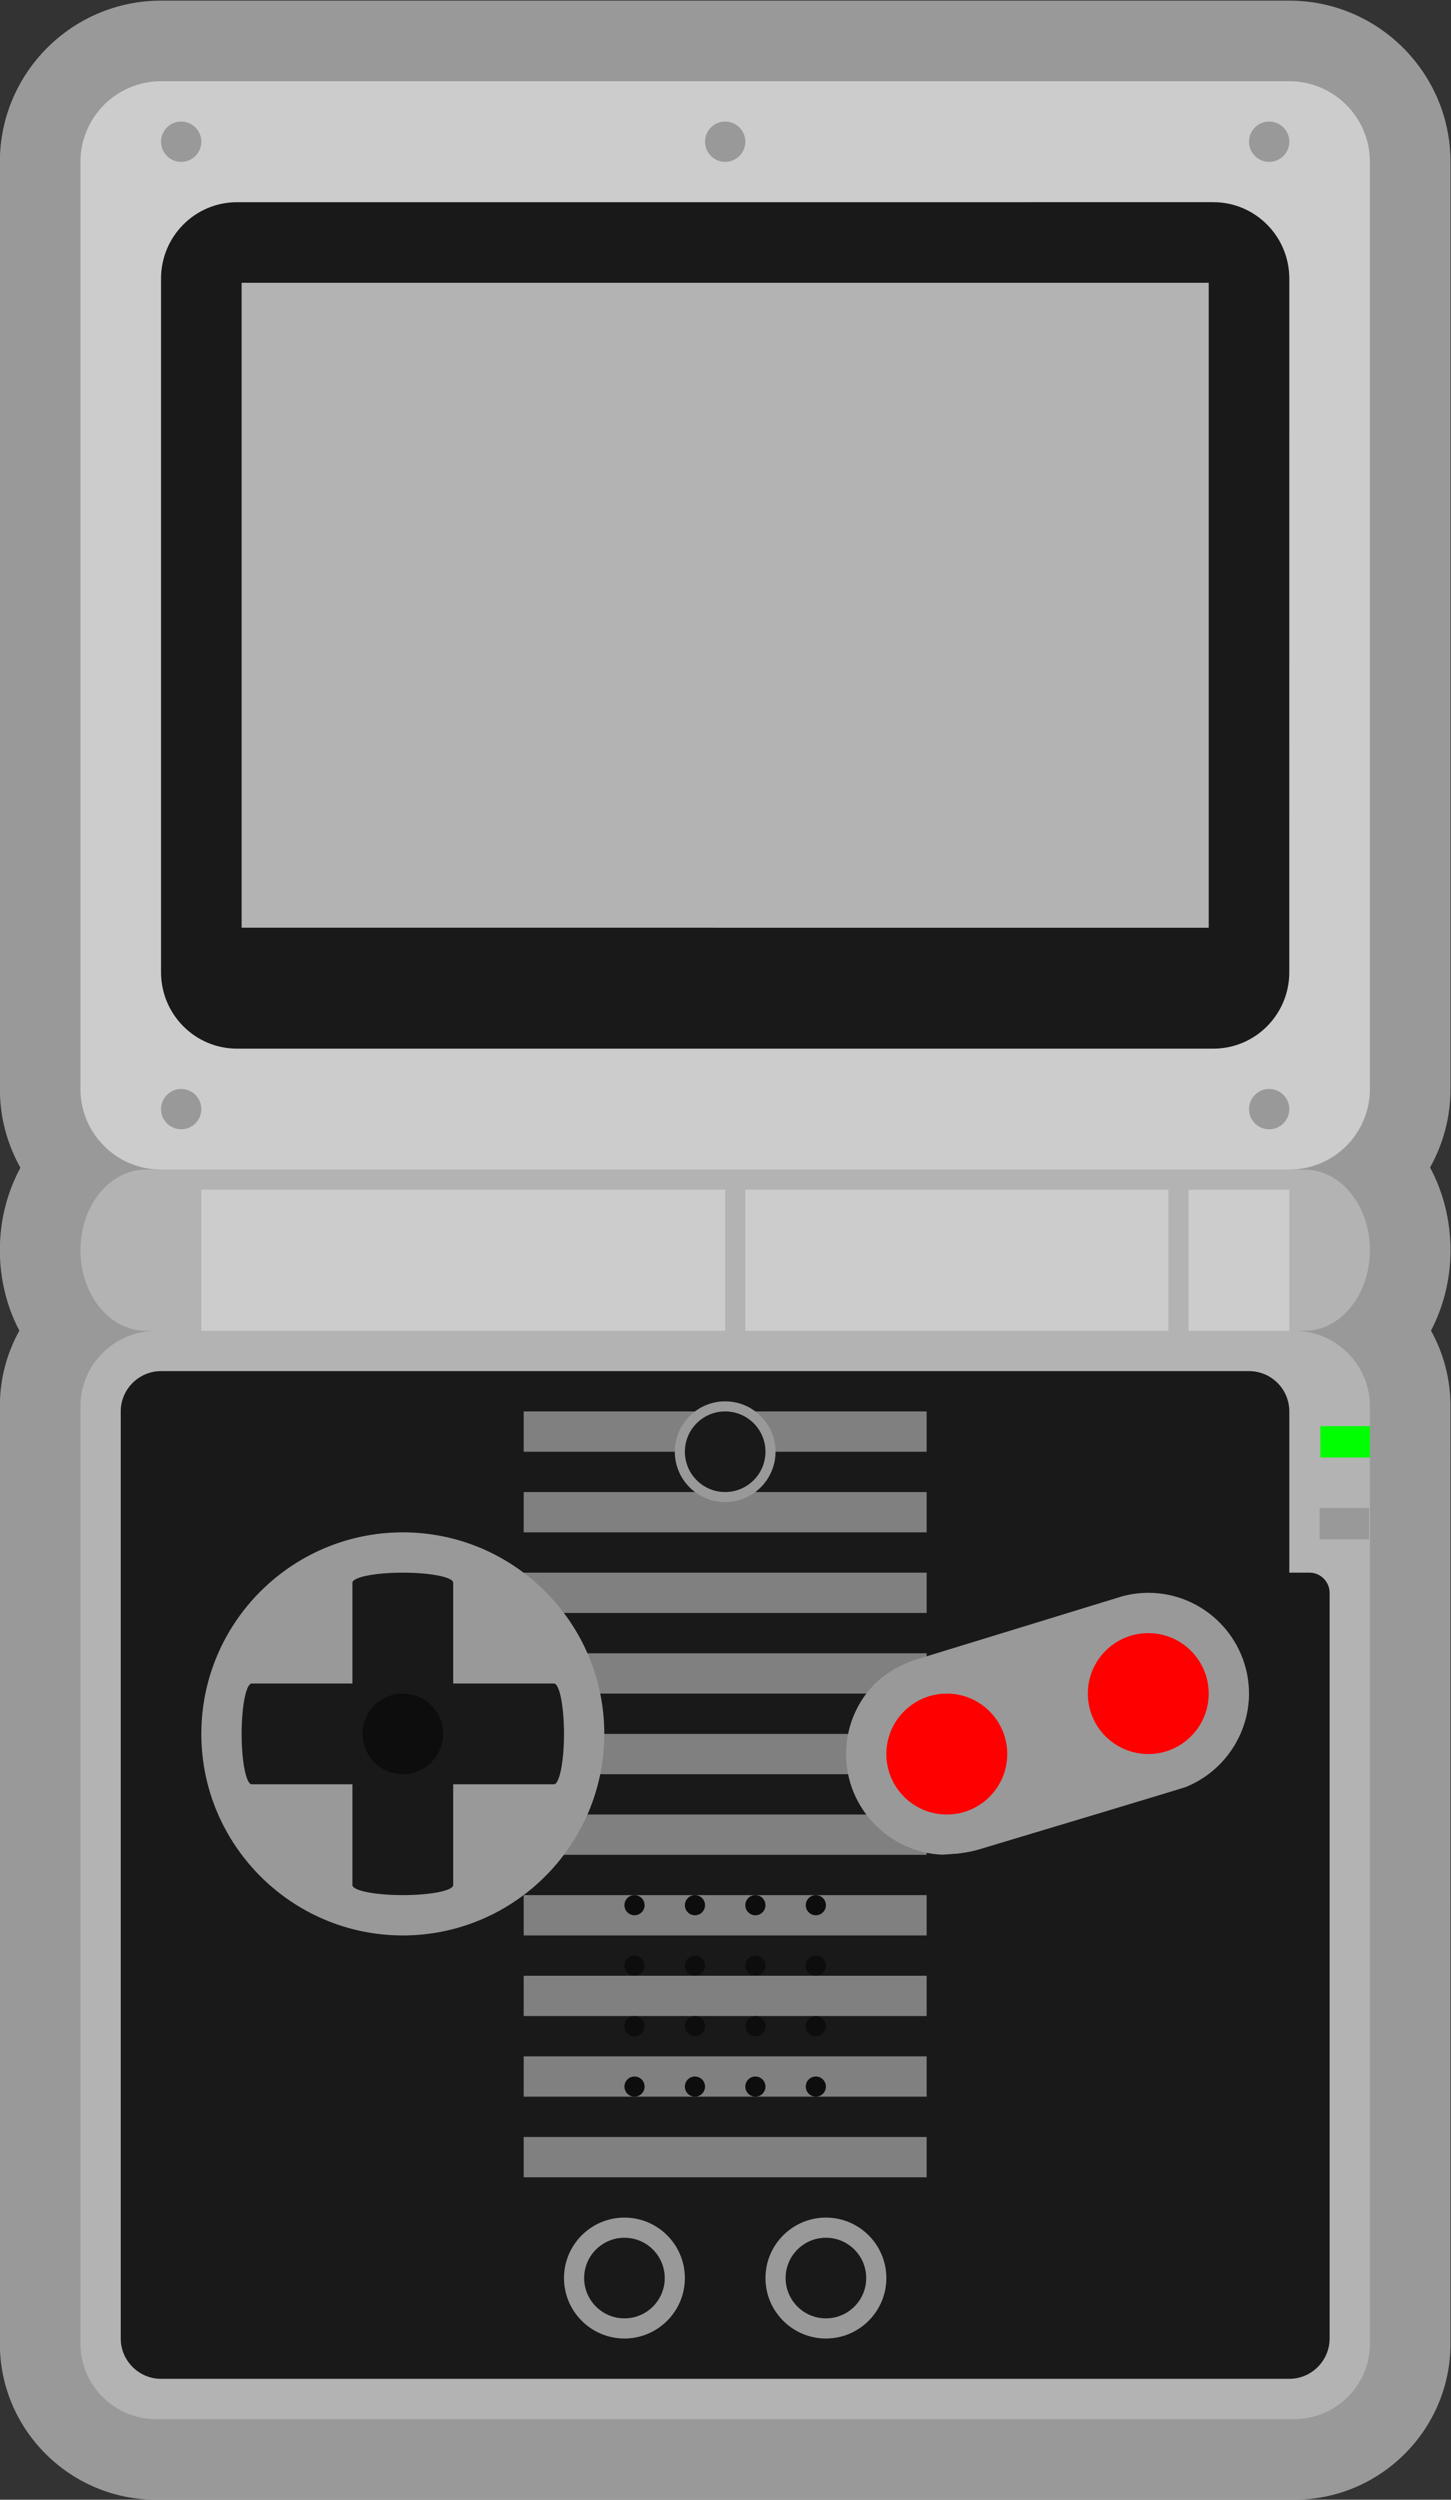 <?xml version="1.0" encoding="UTF-8" standalone="no"?>
<svg
   xmlns:dc="http://purl.org/dc/elements/1.1/"
   xmlns:cc="http://creativecommons.org/ns#"
   xmlns:rdf="http://www.w3.org/1999/02/22-rdf-syntax-ns#"
   xmlns:svg="http://www.w3.org/2000/svg"
   xmlns="http://www.w3.org/2000/svg"
   viewBox="0 0 192 330.667"
   height="330.667"
   width="192"
   xml:space="preserve"
   id="svg2"
   version="1.1"><rect x="0" y="0" width="192" height="330.667" fill="#333333" stroke="none"/><defs
     id="defs6"><clipPath
       id="clipPath18"
       clipPathUnits="userSpaceOnUse"><path
         id="path16"
         d="M 0,256 H 256 V 0 H 0 Z" /></clipPath><clipPath
       id="clipPath26"
       clipPathUnits="userSpaceOnUse"><path
         id="path24"
         d="M 56,252 H 200 V 4 H 56 Z" /></clipPath></defs><g
     transform="matrix(1.333,0,0,-1.333,-74.667,336)"
     id="g10"><g
       id="g12"><g
         clip-path="url(#clipPath18)"
         id="g14"><g
           id="g20"><g
             id="g22" /><g
             id="g34"><g
               style="opacity:0.5"
               id="g32"
               clip-path="url(#clipPath26)"><g
                 id="g30"
                 transform="translate(200,236)"><path
                   id="path28"
                   style="fill:#ffffff;fill-opacity:1;fill-rule:nonzero;stroke:none"
                   d="m 0,0 c 0,8.822 -7.178,16 -16,16 h -112 c -8.823,0 -16,-7.178 -16,-16 v -92 c 0,-2.836 0.742,-5.502 2.042,-7.815 -1.297,-2.396 -2.042,-5.195 -2.042,-8.184 0,-2.907 0.705,-5.636 1.936,-7.987 -1.264,-2.27 -1.936,-4.833 -1.936,-7.5 v -93.03 c 0,-8.538 6.969,-15.484 15.535,-15.484 h 112.931 c 8.566,0 15.533,6.946 15.533,15.484 l -0.001,87.793 c 0.001,0.051 0.001,0.103 0.001,0.154 l -0.001,2.802 v 2.28 c 0.001,2.668 -0.671,5.232 -1.935,7.503 1.229,2.35 1.935,5.076 1.937,7.98 0.001,2.921 -0.708,5.751 -2.029,8.21 C -0.737,-97.486 0,-94.828 0,-92 Z" /></g></g></g></g><g
           transform="translate(184.465,120)"
           id="g36"><path
             id="path38"
             style="fill:#b3b3b3;fill-opacity:1;fill-rule:nonzero;stroke:none"
             d="M 0,0 H 1.062 C 4.637,0.001 7.532,3.581 7.535,8.001 7.536,12.417 4.635,16 1.062,15.999 H -0.465 V 24 h -112 v -8 h -1.526 c -3.575,-10e-4 -6.474,-3.582 -6.474,-7.999 0,-4.417 2.899,-8 6.474,-7.998 L -112.93,0 c -4.159,0 -7.535,-3.354 -7.535,-7.486 v -93.03 c 0,-4.134 3.376,-7.485 7.536,-7.484 H 0.002 c 4.16,-0.001 7.533,3.35 7.533,7.484 L 7.533,-7.487 C 7.535,-3.354 4.161,0.001 0,0" /></g><g
           transform="translate(180,116)"
           id="g40"><path
             id="path42"
             style="fill:#191919;fill-opacity:1;fill-rule:nonzero;stroke:none"
             d="m 0,0 h -108 c -2.2,0 -4,-1.8 -4,-4 v -92 c 0,-2.2 1.8,-4 4,-4 H 4 c 2.2,0 4,1.8 4,4 v 74 c 0,1.104 -0.896,2 -2,2 H 4 V -4 C 4,-1.791 2.209,0 0,0" /></g><path
           id="path44"
           style="fill:#808080;fill-opacity:1;fill-rule:nonzero;stroke:none"
           d="m 148,108 h -40 v 4 h 40 z" /><path
           id="path46"
           style="fill:#808080;fill-opacity:1;fill-rule:nonzero;stroke:none"
           d="m 148,100 h -40 v 4 h 40 z" /><path
           id="path48"
           style="fill:#808080;fill-opacity:1;fill-rule:nonzero;stroke:none"
           d="m 148,92 h -40 v 4 h 40 z" /><path
           id="path50"
           style="fill:#808080;fill-opacity:1;fill-rule:nonzero;stroke:none"
           d="m 148,84 h -40 v 4 h 40 z" /><path
           id="path52"
           style="fill:#808080;fill-opacity:1;fill-rule:nonzero;stroke:none"
           d="m 148,76 h -40 v 4 h 40 z" /><path
           id="path54"
           style="fill:#808080;fill-opacity:1;fill-rule:nonzero;stroke:none"
           d="m 148,68 h -40 v 4 h 40 z" /><path
           id="path56"
           style="fill:#808080;fill-opacity:1;fill-rule:nonzero;stroke:none"
           d="m 148,60 h -40 v 4 h 40 z" /><path
           id="path58"
           style="fill:#808080;fill-opacity:1;fill-rule:nonzero;stroke:none"
           d="m 148,52 h -40 v 4 h 40 z" /><path
           id="path60"
           style="fill:#808080;fill-opacity:1;fill-rule:nonzero;stroke:none"
           d="m 148,44 h -40 v 4 h 40 z" /><path
           id="path62"
           style="fill:#808080;fill-opacity:1;fill-rule:nonzero;stroke:none"
           d="m 148,36 h -40 v 4 h 40 z" /><g
           transform="translate(172.737,76.494)"
           id="g64"><path
             id="path66"
             style="fill:#999999;fill-opacity:1;fill-rule:nonzero;stroke:none"
             d="M 0,0 H 0.007 0.003 Z m -2.735,17.506 h -0.001 c -0.856,0 -1.727,-0.116 -2.587,-0.346 l -20.373,-6.249 c -2.007,-0.629 -3.846,-1.794 -5.094,-3.487 -1.232,-1.673 -1.946,-3.729 -1.947,-5.916 0.002,-5.361 4.238,-9.748 9.536,-9.991 0.519,0.036 1.037,0.072 1.556,0.108 l 0.689,0.102 c 0.479,0.07 0.95,0.174 1.414,0.313 3.641,1.093 20.369,6.113 20.521,6.193 3.764,1.516 6.28,5.211 6.284,9.269 -0.005,5.516 -4.491,10.002 -9.998,10.004" /></g><g
           transform="translate(184,136)"
           id="g68"><path
             id="path70"
             style="fill:#cccccc;fill-opacity:1;fill-rule:nonzero;stroke:none"
             d="m 0,0 h -112 c -4.418,0 -8,3.582 -8,8 v 92 c 0,4.418 3.582,8 8,8 H 0 c 4.418,0 8,-3.582 8,-8 V 8 C 8,3.582 4.418,0 0,0" /></g><g
           transform="translate(183.998,155.583)"
           id="g72"><path
             id="path74"
             style="fill:#191919;fill-opacity:1;fill-rule:nonzero;stroke:none"
             d="m 0,0 c 0.003,-4.189 -3.375,-7.585 -7.543,-7.583 h -96.911 c -4.165,0 -7.543,3.395 -7.544,7.583 v 68.832 c -0.002,4.188 3.379,7.583 7.544,7.583 l 96.912,0.002 c 4.166,-0.002 7.544,-3.397 7.544,-7.584 z" /></g><g
           transform="translate(76,237.999)"
           id="g76"><path
             id="path78"
             style="fill:#999999;fill-opacity:1;fill-rule:nonzero;stroke:none"
             d="m 0,0 c -0.001,-1.104 -0.895,-2 -2,-1.999 -1.105,-10e-4 -2,0.895 -2,2 -0.001,1.103 0.895,1.999 1.999,2 1.106,0 2,-0.896 2.001,-2.001" /></g><g
           transform="translate(76,142)"
           id="g80"><path
             id="path82"
             style="fill:#999999;fill-opacity:1;fill-rule:nonzero;stroke:none"
             d="M 0,0 C 0,-1.104 -0.896,-2 -2.001,-2 -3.105,-2 -4,-1.104 -4,0 c 0,1.104 0.896,2 2,2 1.104,0 2,-0.896 2,-2" /></g><g
           transform="translate(184,238)"
           id="g84"><path
             id="path86"
             style="fill:#999999;fill-opacity:1;fill-rule:nonzero;stroke:none"
             d="m 0,0 c -0.001,-1.105 -0.895,-2.001 -2,-2 -1.105,-10e-4 -2.001,0.895 -2,2 0,1.104 0.895,1.999 2,2 1.105,10e-4 2,-0.896 2,-2" /></g><g
           transform="translate(130,238)"
           id="g88"><path
             id="path90"
             style="fill:#999999;fill-opacity:1;fill-rule:nonzero;stroke:none"
             d="m 0,0 c 0.001,-1.104 -0.896,-2 -2,-2 -1.104,0 -2.001,0.896 -2,2.001 -0.001,1.103 0.896,2 2,1.999 1.104,0 2,-0.896 2,-2" /></g><g
           transform="translate(184,142)"
           id="g92"><path
             id="path94"
             style="fill:#999999;fill-opacity:1;fill-rule:nonzero;stroke:none"
             d="M 0,0 C 0.001,-1.105 -0.895,-2.001 -2.001,-2 -3.106,-2.001 -4.001,-1.106 -4,-0.001 -4.001,1.104 -3.105,2 -2,2 -0.894,2 0,1.104 0,0" /></g><g
           transform="translate(112,26.001)"
           id="g96"><path
             id="path98"
             style="fill:#999999;fill-opacity:1;fill-rule:nonzero;stroke:none"
             d="M 0,0 C 0,3.307 2.692,5.999 6,5.999 9.308,6 12,3.308 12,-0.002 12,-3.309 9.308,-6.001 6,-6.001 2.691,-6.001 -0.001,-3.309 0,0" /></g><g
           transform="translate(128,113)"
           id="g100"><path
             id="path102"
             style="fill:#999999;fill-opacity:1;fill-rule:nonzero;stroke:none"
             d="M 0,0 C -2.757,0 -5,-2.242 -5,-4.997 -5,-7.756 -2.757,-10 0,-10 2.756,-9.998 4.998,-7.756 5,-5.001 5,-3.665 4.479,-2.409 3.535,-1.465 2.591,-0.521 1.335,0 0,0" /></g><g
           transform="translate(132,108)"
           id="g104"><path
             id="path106"
             style="fill:#191919;fill-opacity:1;fill-rule:nonzero;stroke:none"
             d="M 0,0 C -0.001,-2.207 -1.793,-3.999 -4,-4 -6.208,-4 -8,-2.208 -8,0.003 -8,2.208 -6.208,4 -4,4 -1.792,4 0,2.208 0,0" /></g><g
           transform="translate(122,26.001)"
           id="g108"><path
             id="path110"
             style="fill:#191919;fill-opacity:1;fill-rule:nonzero;stroke:none"
             d="m 0,0 c 0.001,-2.21 -1.79,-4.002 -4,-4.001 -2.208,0 -3.999,1.791 -4,4.001 0,2.208 1.792,4 4.001,3.999 C -1.791,3.999 0,2.208 0,0" /></g><g
           transform="translate(132,26.001)"
           id="g112"><path
             id="path114"
             style="fill:#999999;fill-opacity:1;fill-rule:nonzero;stroke:none"
             d="M 0,0 C 0,3.307 2.692,5.999 5.999,5.999 9.308,6 12,3.308 12,-0.002 12,-3.309 9.308,-6.001 6.001,-6.001 2.691,-6.001 -0.001,-3.309 0,0" /></g><g
           transform="translate(142,26.001)"
           id="g116"><path
             id="path118"
             style="fill:#191919;fill-opacity:1;fill-rule:nonzero;stroke:none"
             d="m 0,0 c 0.002,-2.21 -1.79,-4.002 -4,-4.001 -2.208,0 -3.999,1.791 -4,4.001 0,2.208 1.792,4 4.001,3.999 C -1.79,3.999 0,2.208 0,0" /></g><g
           transform="translate(76,80.001)"
           id="g120"><path
             id="path122"
             style="fill:#999999;fill-opacity:1;fill-rule:nonzero;stroke:none"
             d="m 0,0 c 0,11.027 8.972,19.999 20,19.999 11.028,-10e-4 20,-8.973 20,-20 0,-11.027 -8.973,-20 -20,-20 C 8.974,-20.001 0.001,-11.028 0,0" /></g><g
           transform="translate(156,78)"
           id="g124"><path
             id="path126"
             style="fill:#ff0000;fill-opacity:1;fill-rule:nonzero;stroke:none"
             d="m 0,0 c -0.001,-3.313 -2.687,-5.999 -6,-6 -3.313,0 -5.999,2.687 -6,6 10e-4,3.313 2.687,5.999 6,6 3.315,0 6.001,-2.687 6,-6" /></g><g
           transform="translate(176,84)"
           id="g128"><path
             id="path130"
             style="fill:#ff0000;fill-opacity:1;fill-rule:nonzero;stroke:none"
             d="m 0,0 c -0.003,-3.315 -2.689,-5.998 -6,-6 -3.315,0 -6,2.685 -6,6 -10e-4,3.313 2.685,6 6,6 3.311,-0.001 5.997,-2.687 6,-6" /></g><g
           transform="translate(191.999,107.427)"
           id="g132"><path
             id="path134"
             style="fill:#00ff00;fill-opacity:1;fill-rule:nonzero;stroke:none"
             d="m 0,0 h -4.909 l -0.002,3.112 h 4.91 z" /></g><g
           transform="translate(191.92,99.3)"
           id="g136"><path
             id="path138"
             style="fill:#999999;fill-opacity:1;fill-rule:nonzero;stroke:none"
             d="M 0,0 H -4.909 V 3.111 L 0,3.114 Z" /></g><g
           transform="translate(111,85)"
           id="g140"><path
             id="path142"
             style="fill:#191919;fill-opacity:1;fill-rule:nonzero;stroke:none"
             d="m 0,0 h -10 v 10 c 0,0.553 -2.239,1 -5,1 -2.761,0 -5,-0.447 -5,-1 V 0 h -10 c -0.552,0 -1,-2.238 -1,-5 0,-2.762 0.448,-5 1,-5 h 10 v -10 c 0,-0.553 2.239,-1 5,-1 2.761,0 5,0.447 5,1 v 10 H 0 c 0.552,0 1,2.238 1,5 0,2.762 -0.448,5 -1,5" /></g><g
           transform="translate(100,79.999)"
           id="g144"><path
             id="path146"
             style="fill:#0d0d0d;fill-opacity:1;fill-rule:nonzero;stroke:none"
             d="m 0,0 c -0.001,-2.209 -1.792,-4 -4,-3.999 -2.211,0 -4.001,1.791 -4,4.001 0,2.208 1.791,3.999 3.998,3.999 C -1.794,4.001 -0.001,2.21 0,0" /></g><g
           transform="translate(176,160)"
           id="g148"><path
             id="path150"
             style="fill:#b3b3b3;fill-opacity:1;fill-rule:nonzero;stroke:none"
             d="M 0,0 -96,0.002 V 64 H 0 Z" /></g><path
           id="path152"
           style="fill:#cccccc;fill-opacity:1;fill-rule:nonzero;stroke:none"
           d="m 76,120 h 52 v 14 H 76 Z" /><path
           id="path154"
           style="fill:#cccccc;fill-opacity:1;fill-rule:nonzero;stroke:none"
           d="m 174,120 h 10 v 14 h -10 z" /><path
           id="path156"
           style="fill:#cccccc;fill-opacity:1;fill-rule:nonzero;stroke:none"
           d="m 130,120 h 42 v 14 h -42 z" /><g
           transform="translate(120,62.999)"
           id="g158"><path
             id="path160"
             style="fill:#0d0d0d;fill-opacity:1;fill-rule:nonzero;stroke:none"
             d="M 0,0 C 0.001,-0.55 -0.448,-0.999 -0.999,-0.999 -1.552,-0.999 -2.001,-0.55 -2,0 -2,0.554 -1.551,1.002 -0.999,1.001 -0.447,1.001 -0.001,0.552 0,0" /></g><g
           transform="translate(120,56.999)"
           id="g162"><path
             id="path164"
             style="fill:#0d0d0d;fill-opacity:1;fill-rule:nonzero;stroke:none"
             d="M 0,0 C 0.001,-0.55 -0.448,-0.999 -0.999,-0.999 -1.552,-0.999 -2.001,-0.55 -2,0 -2,0.554 -1.551,1.002 -0.999,1.001 -0.447,1.001 -0.001,0.552 0,0" /></g><g
           transform="translate(120,50.999)"
           id="g166"><path
             id="path168"
             style="fill:#0d0d0d;fill-opacity:1;fill-rule:nonzero;stroke:none"
             d="M 0,0 C 0.001,-0.55 -0.448,-0.999 -0.999,-0.999 -1.552,-0.999 -2.001,-0.55 -2,0 -2,0.554 -1.551,1.002 -0.999,1.001 -0.447,1.001 -0.001,0.552 0,0" /></g><g
           transform="translate(120,44.999)"
           id="g170"><path
             id="path172"
             style="fill:#0d0d0d;fill-opacity:1;fill-rule:nonzero;stroke:none"
             d="M 0,0 C 0.001,-0.55 -0.448,-0.999 -0.999,-0.999 -1.552,-0.999 -2.001,-0.55 -2,0 -2,0.554 -1.551,1.002 -0.999,1.001 -0.447,1.001 -0.001,0.552 0,0" /></g><g
           transform="translate(126,62.999)"
           id="g174"><path
             id="path176"
             style="fill:#0d0d0d;fill-opacity:1;fill-rule:nonzero;stroke:none"
             d="M 0,0 C 0.001,-0.55 -0.448,-0.999 -0.999,-0.999 -1.552,-0.999 -2.001,-0.55 -2,0 -2,0.554 -1.551,1.002 -0.999,1.001 -0.447,1.001 -0.001,0.552 0,0" /></g><g
           transform="translate(126,56.999)"
           id="g178"><path
             id="path180"
             style="fill:#0d0d0d;fill-opacity:1;fill-rule:nonzero;stroke:none"
             d="M 0,0 C 0.001,-0.55 -0.448,-0.999 -0.999,-0.999 -1.552,-0.999 -2.001,-0.55 -2,0 -2,0.554 -1.551,1.002 -0.999,1.001 -0.447,1.001 -0.001,0.552 0,0" /></g><g
           transform="translate(126,50.999)"
           id="g182"><path
             id="path184"
             style="fill:#0d0d0d;fill-opacity:1;fill-rule:nonzero;stroke:none"
             d="M 0,0 C 0.001,-0.55 -0.448,-0.999 -0.999,-0.999 -1.552,-0.999 -2.001,-0.55 -2,0 -2,0.554 -1.551,1.002 -0.999,1.001 -0.447,1.001 -0.001,0.552 0,0" /></g><g
           transform="translate(126,44.999)"
           id="g186"><path
             id="path188"
             style="fill:#0d0d0d;fill-opacity:1;fill-rule:nonzero;stroke:none"
             d="M 0,0 C 0.001,-0.55 -0.448,-0.999 -0.999,-0.999 -1.552,-0.999 -2.001,-0.55 -2,0 -2,0.554 -1.551,1.002 -0.999,1.001 -0.447,1.001 -0.001,0.552 0,0" /></g><g
           transform="translate(132,62.999)"
           id="g190"><path
             id="path192"
             style="fill:#0d0d0d;fill-opacity:1;fill-rule:nonzero;stroke:none"
             d="M 0,0 C 0.001,-0.55 -0.447,-0.999 -0.999,-0.999 -1.553,-0.999 -2.001,-0.55 -2,0 -2,0.554 -1.551,1.002 -0.999,1.001 -0.447,1.001 -0.001,0.552 0,0" /></g><g
           transform="translate(132,56.999)"
           id="g194"><path
             id="path196"
             style="fill:#0d0d0d;fill-opacity:1;fill-rule:nonzero;stroke:none"
             d="M 0,0 C 0.001,-0.55 -0.447,-0.999 -0.999,-0.999 -1.553,-0.999 -2.001,-0.55 -2,0 -2,0.554 -1.551,1.002 -0.999,1.001 -0.447,1.001 -0.001,0.552 0,0" /></g><g
           transform="translate(132,50.999)"
           id="g198"><path
             id="path200"
             style="fill:#0d0d0d;fill-opacity:1;fill-rule:nonzero;stroke:none"
             d="M 0,0 C 0.001,-0.55 -0.447,-0.999 -0.999,-0.999 -1.553,-0.999 -2.001,-0.55 -2,0 -2,0.554 -1.551,1.002 -0.999,1.001 -0.447,1.001 -0.001,0.552 0,0" /></g><g
           transform="translate(132,44.999)"
           id="g202"><path
             id="path204"
             style="fill:#0d0d0d;fill-opacity:1;fill-rule:nonzero;stroke:none"
             d="M 0,0 C 0.001,-0.55 -0.447,-0.999 -0.999,-0.999 -1.553,-0.999 -2.001,-0.55 -2,0 -2,0.554 -1.551,1.002 -0.999,1.001 -0.447,1.001 -0.001,0.552 0,0" /></g><g
           transform="translate(138,62.999)"
           id="g206"><path
             id="path208"
             style="fill:#0d0d0d;fill-opacity:1;fill-rule:nonzero;stroke:none"
             d="M 0,0 C 0.001,-0.55 -0.447,-0.999 -0.999,-0.999 -1.553,-0.999 -2.001,-0.55 -2,0 -2,0.554 -1.551,1.002 -0.999,1.001 -0.447,1.001 -0.001,0.552 0,0" /></g><g
           transform="translate(138,56.999)"
           id="g210"><path
             id="path212"
             style="fill:#0d0d0d;fill-opacity:1;fill-rule:nonzero;stroke:none"
             d="M 0,0 C 0.001,-0.55 -0.447,-0.999 -0.999,-0.999 -1.553,-0.999 -2.001,-0.55 -2,0 -2,0.554 -1.551,1.002 -0.999,1.001 -0.447,1.001 -0.001,0.552 0,0" /></g><g
           transform="translate(138,50.999)"
           id="g214"><path
             id="path216"
             style="fill:#0d0d0d;fill-opacity:1;fill-rule:nonzero;stroke:none"
             d="M 0,0 C 0.001,-0.55 -0.447,-0.999 -0.999,-0.999 -1.553,-0.999 -2.001,-0.55 -2,0 -2,0.554 -1.551,1.002 -0.999,1.001 -0.447,1.001 -0.001,0.552 0,0" /></g><g
           transform="translate(138,44.999)"
           id="g218"><path
             id="path220"
             style="fill:#0d0d0d;fill-opacity:1;fill-rule:nonzero;stroke:none"
             d="M 0,0 C 0.001,-0.55 -0.447,-0.999 -0.999,-0.999 -1.553,-0.999 -2.001,-0.55 -2,0 -2,0.554 -1.551,1.002 -0.999,1.001 -0.447,1.001 -0.001,0.552 0,0" /></g></g></g></g></svg>